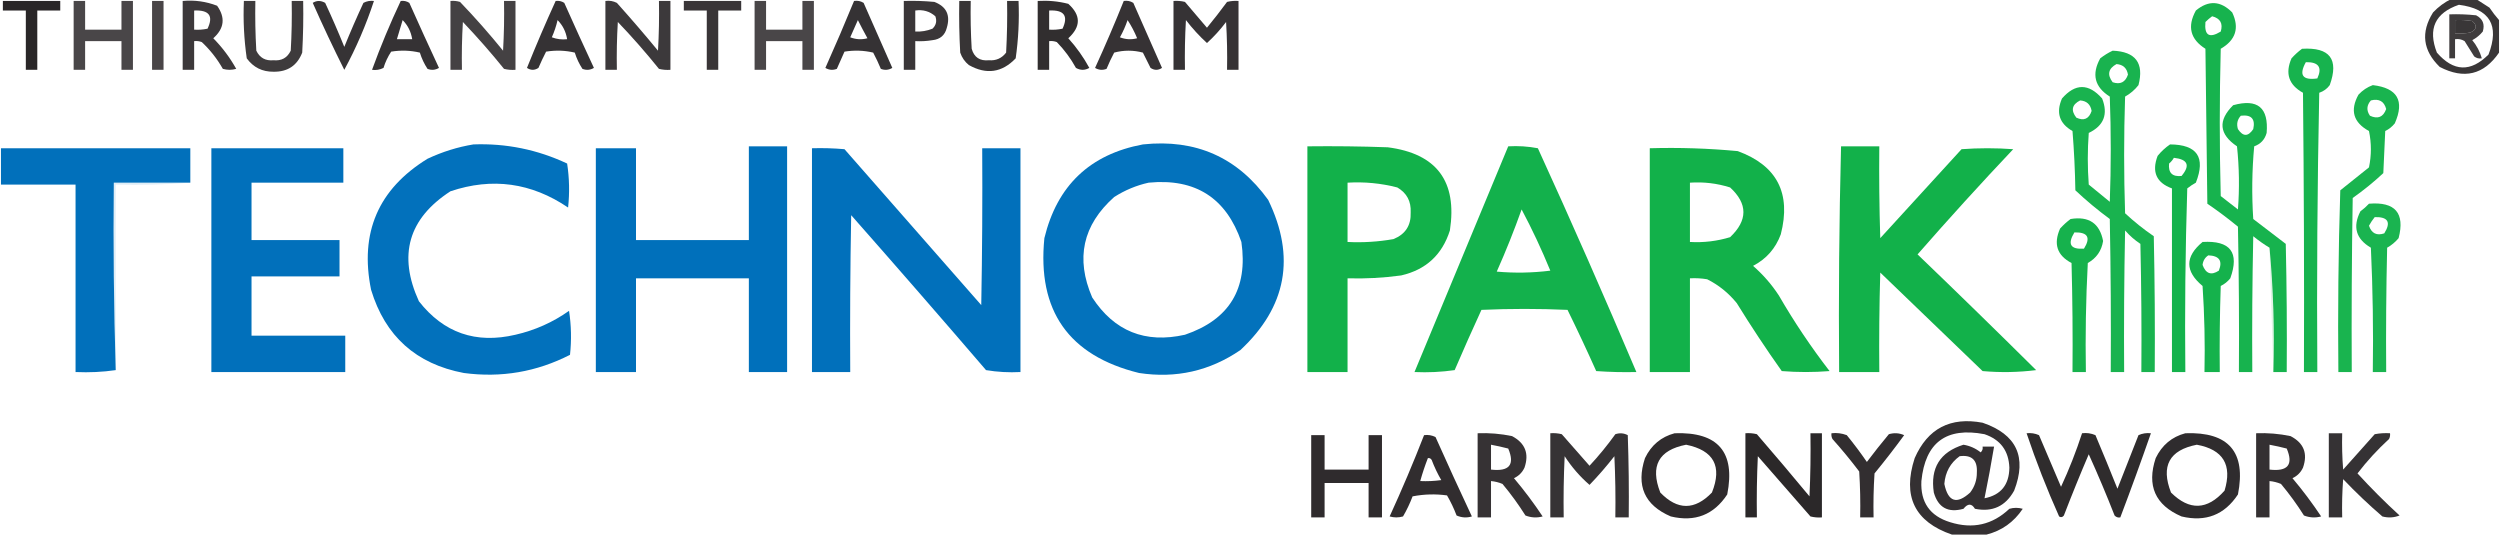 <?xml version="1.0" encoding="UTF-8"?>
<!DOCTYPE svg PUBLIC "-//W3C//DTD SVG 1.1//EN" "http://www.w3.org/Graphics/SVG/1.1/DTD/svg11.dtd">
<svg xmlns="http://www.w3.org/2000/svg" version="1.1" width="1307px" height="280px" style="shape-rendering:geometricPrecision; text-rendering:geometricPrecision; image-rendering:optimizeQuality; fill-rule:evenodd; clip-rule:evenodd" xmlns:xlink="http://www.w3.org/1999/xlink">
<g><path style="opacity:0.893" fill="#221f20" d="M 1281.5,-0.5 C 1285.83,-0.5 1290.17,-0.5 1294.5,-0.5C 1296.77,0.976 1299.1,2.476 1301.5,4C 1303.07,6.326 1304.73,8.492 1306.5,10.5C 1306.5,16.167 1306.5,21.833 1306.5,27.5C 1298.55,39.105 1288.22,41.605 1275.5,35C 1266.65,26.42 1265.48,16.92 1272,6.5C 1274.82,3.524 1277.99,1.191 1281.5,-0.5 Z M 1285.5,2.5 C 1301.7,4.576 1306.87,13.242 1301,28.5C 1291.68,37.846 1282.68,37.512 1274,27.5C 1269.19,15.117 1273.03,6.784 1285.5,2.5 Z M 1283.5,10.5 C 1286.52,10.335 1289.52,10.502 1292.5,11C 1295.23,13.435 1294.89,15.435 1291.5,17C 1288.85,17.497 1286.19,17.664 1283.5,17.5C 1283.5,15.167 1283.5,12.833 1283.5,10.5 Z"/></g>
<g><path style="opacity:0.963" fill="#221f20" d="M 1.5,0.5 C 11.5,0.5 21.5,0.5 31.5,0.5C 31.5,2.167 31.5,3.833 31.5,5.5C 27.5,5.5 23.5,5.5 19.5,5.5C 19.5,15.833 19.5,26.167 19.5,36.5C 17.5,36.5 15.5,36.5 13.5,36.5C 13.5,26.167 13.5,15.833 13.5,5.5C 9.5,5.5 5.5,5.5 1.5,5.5C 1.5,3.833 1.5,2.167 1.5,0.5 Z"/></g>
<g><path style="opacity:0.82" fill="#221e20" d="M 38.5,0.5 C 40.5,0.5 42.5,0.5 44.5,0.5C 44.5,5.5 44.5,10.5 44.5,15.5C 50.833,15.5 57.167,15.5 63.5,15.5C 63.5,10.5 63.5,5.5 63.5,0.5C 65.5,0.5 67.5,0.5 69.5,0.5C 69.5,12.5 69.5,24.5 69.5,36.5C 67.5,36.5 65.5,36.5 63.5,36.5C 63.5,31.5 63.5,26.5 63.5,21.5C 57.167,21.5 50.833,21.5 44.5,21.5C 44.5,26.5 44.5,31.5 44.5,36.5C 42.5,36.5 40.5,36.5 38.5,36.5C 38.5,24.5 38.5,12.5 38.5,0.5 Z"/></g>
<g><path style="opacity:0.822" fill="#231e20" d="M 79.5,0.5 C 81.5,0.5 83.5,0.5 85.5,0.5C 85.5,12.5 85.5,24.5 85.5,36.5C 83.5,36.5 81.5,36.5 79.5,36.5C 79.5,24.5 79.5,12.5 79.5,0.5 Z"/></g>
<g><path style="opacity:0.88" fill="#221e20" d="M 95.5,0.5 C 101.732,-0.061 107.732,0.772 113.5,3C 117.93,9.23 117.263,14.897 111.5,20C 116.23,24.797 120.23,30.13 123.5,36C 121.167,36.667 118.833,36.667 116.5,36C 113.557,30.789 109.89,26.122 105.5,22C 104.207,21.51 102.873,21.343 101.5,21.5C 101.5,26.5 101.5,31.5 101.5,36.5C 99.5,36.5 97.5,36.5 95.5,36.5C 95.5,24.5 95.5,12.5 95.5,0.5 Z M 101.5,5.5 C 109.361,5.149 111.694,8.316 108.5,15C 106.19,15.497 103.857,15.663 101.5,15.5C 101.5,12.167 101.5,8.833 101.5,5.5 Z"/></g>
<g><path style="opacity:0.869" fill="#221e20" d="M 127.5,0.5 C 129.5,0.5 131.5,0.5 133.5,0.5C 133.334,9.173 133.5,17.84 134,26.5C 135.8,30.235 138.8,31.902 143,31.5C 147.2,31.902 150.2,30.235 152,26.5C 152.5,17.84 152.666,9.173 152.5,0.5C 154.5,0.5 156.5,0.5 158.5,0.5C 158.666,9.506 158.5,18.506 158,27.5C 155.367,34.28 150.367,37.613 143,37.5C 137.115,37.558 132.449,35.224 129,30.5C 127.577,20.58 127.077,10.58 127.5,0.5 Z"/></g>
<g><path style="opacity:0.906" fill="#221e20" d="M 163.5,1.5 C 165.56,0.189 167.726,0.189 170,1.5C 173.528,9.084 176.861,16.751 180,24.5C 183.139,16.751 186.472,9.084 190,1.5C 191.699,0.594 193.533,0.261 195.5,0.5C 191.389,13.015 186.222,25.015 180,36.5C 174.21,24.959 168.71,13.293 163.5,1.5 Z"/></g>
<g><path style="opacity:0.908" fill="#221e20" d="M 209.5,0.5 C 211.144,0.286 212.644,0.62 214,1.5C 219.07,12.876 224.236,24.209 229.5,35.5C 227.579,36.641 225.579,36.808 223.5,36C 221.765,33.363 220.432,30.53 219.5,27.5C 214.533,26.338 209.533,26.171 204.5,27C 202.765,29.637 201.432,32.47 200.5,35.5C 198.604,36.466 196.604,36.799 194.5,36.5C 198.944,24.277 203.944,12.277 209.5,0.5 Z M 210.5,10.5 C 213.207,13.247 214.873,16.58 215.5,20.5C 212.833,20.5 210.167,20.5 207.5,20.5C 208.5,17.167 209.5,13.833 210.5,10.5 Z"/></g>
<g><path style="opacity:0.842" fill="#221e20" d="M 235.5,0.5 C 237.199,0.34 238.866,0.506 240.5,1C 248.372,9.203 255.872,17.703 263,26.5C 263.5,17.84 263.666,9.173 263.5,0.5C 265.5,0.5 267.5,0.5 269.5,0.5C 269.5,12.5 269.5,24.5 269.5,36.5C 267.473,36.662 265.473,36.495 263.5,36C 256.687,27.552 249.52,19.386 242,11.5C 241.5,19.827 241.334,28.16 241.5,36.5C 239.5,36.5 237.5,36.5 235.5,36.5C 235.5,24.5 235.5,12.5 235.5,0.5 Z"/></g>
<g><path style="opacity:0.908" fill="#221e20" d="M 290.5,0.5 C 292.144,0.286 293.644,0.62 295,1.5C 300.07,12.876 305.236,24.209 310.5,35.5C 308.579,36.641 306.579,36.808 304.5,36C 302.765,33.363 301.432,30.53 300.5,27.5C 295.533,26.338 290.533,26.171 285.5,27C 284.074,29.773 282.74,32.607 281.5,35.5C 279.5,36.833 277.5,36.833 275.5,35.5C 280.239,23.691 285.239,12.025 290.5,0.5 Z M 291.5,10.5 C 294.207,13.247 295.873,16.58 296.5,20.5C 293.753,20.813 291.086,20.48 288.5,19.5C 289.801,16.573 290.801,13.573 291.5,10.5 Z"/></g>
<g><path style="opacity:0.878" fill="#221e20" d="M 316.5,0.5 C 318.604,0.201 320.604,0.534 322.5,1.5C 329.854,9.686 337.02,18.019 344,26.5C 344.5,17.84 344.666,9.173 344.5,0.5C 346.5,0.5 348.5,0.5 350.5,0.5C 350.5,12.5 350.5,24.5 350.5,36.5C 348.473,36.662 346.473,36.495 344.5,36C 337.706,27.537 330.539,19.37 323,11.5C 322.5,19.827 322.334,28.16 322.5,36.5C 320.5,36.5 318.5,36.5 316.5,36.5C 316.5,24.5 316.5,12.5 316.5,0.5 Z"/></g>
<g><path style="opacity:0.893" fill="#221e20" d="M 357.5,0.5 C 367.5,0.5 377.5,0.5 387.5,0.5C 387.5,2.167 387.5,3.833 387.5,5.5C 383.5,5.5 379.5,5.5 375.5,5.5C 375.5,15.833 375.5,26.167 375.5,36.5C 373.5,36.5 371.5,36.5 369.5,36.5C 369.5,26.167 369.5,15.833 369.5,5.5C 365.5,5.5 361.5,5.5 357.5,5.5C 357.5,3.833 357.5,2.167 357.5,0.5 Z"/></g>
<g><path style="opacity:0.82" fill="#221e20" d="M 394.5,0.5 C 396.5,0.5 398.5,0.5 400.5,0.5C 400.5,5.5 400.5,10.5 400.5,15.5C 406.833,15.5 413.167,15.5 419.5,15.5C 419.5,10.5 419.5,5.5 419.5,0.5C 421.5,0.5 423.5,0.5 425.5,0.5C 425.5,12.5 425.5,24.5 425.5,36.5C 423.5,36.5 421.5,36.5 419.5,36.5C 419.5,31.5 419.5,26.5 419.5,21.5C 413.167,21.5 406.833,21.5 400.5,21.5C 400.5,26.5 400.5,31.5 400.5,36.5C 398.5,36.5 396.5,36.5 394.5,36.5C 394.5,24.5 394.5,12.5 394.5,0.5 Z"/></g>
<g><path style="opacity:0.908" fill="#221e20" d="M 446.5,0.5 C 448.288,0.215 449.955,0.548 451.5,1.5C 456.5,12.833 461.5,24.167 466.5,35.5C 464.579,36.641 462.579,36.808 460.5,36C 459.311,33.122 457.978,30.288 456.5,27.5C 451.533,26.338 446.533,26.171 441.5,27C 440.167,30 438.833,33 437.5,36C 435.421,36.808 433.421,36.641 431.5,35.5C 436.702,23.886 441.702,12.22 446.5,0.5 Z M 448.5,10.5 C 450.057,13.624 451.723,16.791 453.5,20C 450.446,20.821 447.446,20.655 444.5,19.5C 445.84,16.471 447.173,13.471 448.5,10.5 Z"/></g>
<g><path style="opacity:0.888" fill="#221e20" d="M 472.5,0.5 C 477.844,0.334 483.177,0.501 488.5,1C 494.795,3.425 496.962,7.925 495,14.5C 494.027,18.406 491.527,20.573 487.5,21C 484.518,21.498 481.518,21.665 478.5,21.5C 478.5,26.5 478.5,31.5 478.5,36.5C 476.5,36.5 474.5,36.5 472.5,36.5C 472.5,24.5 472.5,12.5 472.5,0.5 Z M 478.5,5.5 C 482.516,4.9 486.016,5.9 489,8.5C 489.896,11.025 489.396,13.192 487.5,15C 484.607,16.149 481.607,16.649 478.5,16.5C 478.5,12.833 478.5,9.167 478.5,5.5 Z"/></g>
<g><path style="opacity:0.901" fill="#221e20" d="M 501.5,0.5 C 503.5,0.5 505.5,0.5 507.5,0.5C 507.334,8.84 507.5,17.173 508,25.5C 509.262,29.972 512.262,31.972 517,31.5C 520.735,31.799 523.735,30.465 526,27.5C 526.5,18.506 526.666,9.506 526.5,0.5C 528.5,0.5 530.5,0.5 532.5,0.5C 532.923,10.58 532.423,20.58 531,30.5C 523.837,37.995 515.67,39.162 506.5,34C 504.383,32.269 502.883,30.102 502,27.5C 501.5,18.506 501.334,9.506 501.5,0.5 Z"/></g>
<g><path style="opacity:0.928" fill="#221f20" d="M 542.5,0.5 C 547.93,0.161 553.264,0.661 558.5,2C 565.156,7.953 565.156,13.953 558.5,20C 562.781,24.727 566.448,29.894 569.5,35.5C 567.167,36.833 564.833,36.833 562.5,35.5C 559.776,30.555 556.443,26.055 552.5,22C 551.207,21.51 549.873,21.343 548.5,21.5C 548.5,26.5 548.5,31.5 548.5,36.5C 546.5,36.5 544.5,36.5 542.5,36.5C 542.5,24.5 542.5,12.5 542.5,0.5 Z M 548.5,5.5 C 556.305,5.101 558.638,8.268 555.5,15C 553.19,15.497 550.857,15.663 548.5,15.5C 548.5,12.167 548.5,8.833 548.5,5.5 Z"/></g>
<g><path style="opacity:0.909" fill="#221e20" d="M 587.5,0.5 C 589.288,0.215 590.955,0.548 592.5,1.5C 597.5,12.833 602.5,24.167 607.5,35.5C 605.5,36.833 603.5,36.833 601.5,35.5C 600.167,32.833 598.833,30.167 597.5,27.5C 592.5,26.167 587.5,26.167 582.5,27.5C 581.022,30.288 579.689,33.122 578.5,36C 576.421,36.808 574.421,36.641 572.5,35.5C 577.788,23.928 582.788,12.261 587.5,0.5 Z M 589.5,10.5 C 591.438,13.445 593.105,16.612 594.5,20C 591.446,20.821 588.446,20.655 585.5,19.5C 587.122,16.592 588.456,13.592 589.5,10.5 Z"/></g>
<g><path style="opacity:0.906" fill="#221e20" d="M 613.5,0.5 C 615.527,0.338 617.527,0.505 619.5,1C 623.333,5.5 627.167,10 631,14.5C 634.621,10.091 638.121,5.59 641.5,1C 643.473,0.505 645.473,0.338 647.5,0.5C 647.5,12.5 647.5,24.5 647.5,36.5C 645.5,36.5 643.5,36.5 641.5,36.5C 641.666,28.16 641.5,19.827 641,11.5C 637.966,15.529 634.633,19.196 631,22.5C 627.034,18.864 623.368,14.864 620,10.5C 619.5,19.16 619.334,27.827 619.5,36.5C 617.5,36.5 615.5,36.5 613.5,36.5C 613.5,24.5 613.5,12.5 613.5,0.5 Z"/></g>
<g><path style="opacity:0.975" fill="#12b14a" d="M 1188.5,194.5 C 1189.16,172.474 1188.49,150.808 1186.5,129.5C 1183.55,127.72 1180.71,125.72 1178,123.5C 1177.5,147.164 1177.33,170.831 1177.5,194.5C 1175.17,194.5 1172.83,194.5 1170.5,194.5C 1170.67,169.164 1170.5,143.831 1170,118.5C 1164.85,114.257 1159.51,110.257 1154,106.5C 1153.67,79.5 1153.33,52.5 1153,25.5C 1145.07,20.51 1143.4,13.844 1148,5.5C 1154.61,0.019 1160.94,0.353 1167,6.5C 1170.86,14.602 1168.86,20.936 1161,25.5C 1160.33,51.167 1160.33,76.833 1161,102.5C 1164,104.833 1167,107.167 1170,109.5C 1170.83,98.485 1170.67,87.485 1169.5,76.5C 1160.11,70.159 1159.44,62.993 1167.5,55C 1180.28,51.447 1186.11,56.28 1185,69.5C 1184.03,72.965 1181.87,75.298 1178.5,76.5C 1177.33,89.153 1177.17,101.82 1178,114.5C 1183.67,118.833 1189.33,123.167 1195,127.5C 1195.5,149.831 1195.67,172.164 1195.5,194.5C 1193.17,194.5 1190.83,194.5 1188.5,194.5 Z M 1156.5,8.5 C 1160.78,9.611 1162.28,12.277 1161,16.5C 1155,20.167 1152.33,18.5 1153,11.5C 1154.15,10.364 1155.31,9.364 1156.5,8.5 Z M 1171.5,60.5 C 1177,59.831 1179.17,62.165 1178,67.5C 1175.33,71.5 1172.67,71.5 1170,67.5C 1169.17,64.829 1169.67,62.496 1171.5,60.5 Z"/></g>
<g><path style="opacity:0.865" fill="#221e20" d="M 1280.5,7.5 C 1285.18,7.334 1289.85,7.501 1294.5,8C 1297.99,9.821 1299.16,12.654 1298,16.5C 1296.48,18.348 1294.65,19.848 1292.5,21C 1294.85,23.869 1296.52,27.035 1297.5,30.5C 1296.02,30.762 1294.69,30.429 1293.5,29.5C 1291.83,26.833 1290.17,24.167 1288.5,21.5C 1286.95,20.548 1285.29,20.215 1283.5,20.5C 1283.5,23.833 1283.5,27.167 1283.5,30.5C 1282.5,30.5 1281.5,30.5 1280.5,30.5C 1280.5,22.833 1280.5,15.167 1280.5,7.5 Z M 1283.5,10.5 C 1283.5,12.833 1283.5,15.167 1283.5,17.5C 1286.19,17.664 1288.85,17.497 1291.5,17C 1294.89,15.435 1295.23,13.435 1292.5,11C 1289.52,10.502 1286.52,10.335 1283.5,10.5 Z"/></g>
<g><path style="opacity:0.976" fill="#12b14a" d="M 1203.5,25.5 C 1218.04,24.61 1222.87,30.943 1218,44.5C 1216.59,46.414 1214.75,47.747 1212.5,48.5C 1211.5,97.162 1211.17,145.829 1211.5,194.5C 1209.17,194.5 1206.83,194.5 1204.5,194.5C 1204.67,145.832 1204.5,97.165 1204,48.5C 1196.56,44.392 1194.56,38.392 1198,30.5C 1199.73,28.598 1201.56,26.931 1203.5,25.5 Z M 1205.5,32.5 C 1212.17,32.378 1214.17,35.211 1211.5,41C 1203.75,42.091 1201.75,39.258 1205.5,32.5 Z"/></g>
<g><path style="opacity:0.967" fill="#12b14a" d="M 1104.5,26.5 C 1116.49,26.979 1120.99,32.979 1118,44.5C 1116.08,46.963 1113.75,48.963 1111,50.5C 1110.33,70.833 1110.33,91.167 1111,111.5C 1115.71,115.88 1120.71,119.88 1126,123.5C 1126.5,147.164 1126.67,170.831 1126.5,194.5C 1124.17,194.5 1121.83,194.5 1119.5,194.5C 1119.67,172.164 1119.5,149.831 1119,127.5C 1116.04,125.539 1113.37,123.206 1111,120.5C 1110.5,145.164 1110.33,169.831 1110.5,194.5C 1108.17,194.5 1105.83,194.5 1103.5,194.5C 1103.67,167.831 1103.5,141.165 1103,114.5C 1096.71,109.877 1090.71,104.877 1085,99.5C 1084.83,89.151 1084.33,78.817 1083.5,68.5C 1076.62,64.575 1074.78,58.908 1078,51.5C 1084.96,43.511 1091.96,43.511 1099,51.5C 1102.22,59.717 1099.89,65.717 1092,69.5C 1091.33,78.5 1091.33,87.5 1092,96.5C 1095.67,99.5 1099.33,102.5 1103,105.5C 1103.67,87.167 1103.67,68.833 1103,50.5C 1095.07,45.51 1093.4,38.843 1098,30.5C 1100.09,28.875 1102.26,27.542 1104.5,26.5 Z M 1106.5,33.5 C 1109.94,33.77 1111.94,35.603 1112.5,39C 1111.15,43.001 1108.49,44.334 1104.5,43C 1101.52,39.053 1102.19,35.886 1106.5,33.5 Z M 1087.5,52.5 C 1090.92,52.756 1092.92,54.589 1093.5,58C 1092.11,62.177 1089.44,63.344 1085.5,61.5C 1082.54,57.674 1083.21,54.674 1087.5,52.5 Z"/></g>
<g><path style="opacity:0.968" fill="#12b14a" d="M 1240.5,44.5 C 1253.39,46.012 1257.22,52.679 1252,64.5C 1250.62,66.213 1248.96,67.547 1247,68.5C 1246.67,75.833 1246.33,83.167 1246,90.5C 1240.96,95.212 1235.62,99.545 1230,103.5C 1229.5,133.832 1229.33,164.165 1229.5,194.5C 1227.17,194.5 1224.83,194.5 1222.5,194.5C 1222.17,162.826 1222.5,131.16 1223.5,99.5C 1228.5,95.5 1233.5,91.5 1238.5,87.5C 1239.83,81.167 1239.83,74.833 1238.5,68.5C 1230.31,64.031 1228.48,57.698 1233,49.5C 1235.17,47.177 1237.67,45.51 1240.5,44.5 Z M 1239.5,52.5 C 1243.76,51.455 1246.42,52.955 1247.5,57C 1245.95,61.245 1243.12,62.412 1239,60.5C 1237.09,57.722 1237.26,55.056 1239.5,52.5 Z"/></g>
<g><path style="opacity:0.991" fill="#0070bb" d="M 247.5,75.5 C 264.648,74.871 280.981,78.204 296.5,85.5C 297.665,93.145 297.831,100.812 297,108.5C 277.835,95.499 257.335,92.665 235.5,100C 213.504,114.259 208.004,133.426 219,157.5C 231.955,174.042 248.788,179.876 269.5,175C 279.684,172.664 289.018,168.497 297.5,162.5C 298.665,170.145 298.831,177.812 298,185.5C 280.548,194.437 262.048,197.603 242.5,195C 217.526,190.271 201.359,175.771 194,151.5C 187.933,121.67 197.767,98.837 223.5,83C 231.277,79.349 239.277,76.849 247.5,75.5 Z"/></g>
<g><path style="opacity:0.988" fill="#0070bb" d="M 597.5,75.5 C 625.116,72.566 646.949,82.233 663,104.5C 677.471,134.297 672.637,160.463 648.5,183C 632.499,193.949 614.832,197.949 595.5,195C 558.7,185.935 542.2,162.435 546,124.5C 552.653,97.012 569.819,80.679 597.5,75.5 Z M 600.5,95.5 C 624.928,93.121 641.095,103.455 649,126.5C 652.537,150.943 642.704,167.11 619.5,175C 598.718,179.685 582.552,173.185 571,155.5C 562.202,135.151 566.035,117.651 582.5,103C 588.149,99.402 594.149,96.902 600.5,95.5 Z"/></g>
<g><path style="opacity:0.988" fill="#12b14a" d="M 1134.5,75.5 C 1148.71,75.593 1153.21,82.259 1148,95.5C 1146.41,96.376 1144.91,97.376 1143.5,98.5C 1142.5,130.493 1142.17,162.493 1142.5,194.5C 1140.17,194.5 1137.83,194.5 1135.5,194.5C 1135.5,162.5 1135.5,130.5 1135.5,98.5C 1127.33,95.523 1124.83,89.856 1128,81.5C 1129.91,79.144 1132.08,77.144 1134.5,75.5 Z M 1136.5,82.5 C 1143.82,83.319 1145.15,86.486 1140.5,92C 1135.67,92.5 1133.5,90.333 1134,85.5C 1135.04,84.627 1135.88,83.627 1136.5,82.5 Z"/></g>
<g><path style="opacity:0.993" fill="#0070bb" d="M 99.5,95.5 C 86.167,95.5 72.833,95.5 59.5,95.5C 59.168,128.338 59.502,161.004 60.5,193.5C 53.687,194.491 46.687,194.825 39.5,194.5C 39.5,161.833 39.5,129.167 39.5,96.5C 26.5,96.5 13.5,96.5 0.5,96.5C 0.5,90.167 0.5,83.833 0.5,77.5C 33.5,77.5 66.5,77.5 99.5,77.5C 99.5,83.5 99.5,89.5 99.5,95.5 Z"/></g>
<g><path style="opacity:0.995" fill="#0070bb" d="M 110.5,77.5 C 133.5,77.5 156.5,77.5 179.5,77.5C 179.5,83.5 179.5,89.5 179.5,95.5C 163.5,95.5 147.5,95.5 131.5,95.5C 131.5,105.5 131.5,115.5 131.5,125.5C 146.833,125.5 162.167,125.5 177.5,125.5C 177.5,131.833 177.5,138.167 177.5,144.5C 162.167,144.5 146.833,144.5 131.5,144.5C 131.5,154.833 131.5,165.167 131.5,175.5C 147.833,175.5 164.167,175.5 180.5,175.5C 180.5,181.833 180.5,188.167 180.5,194.5C 157.167,194.5 133.833,194.5 110.5,194.5C 110.5,155.5 110.5,116.5 110.5,77.5 Z"/></g>
<g><path style="opacity:0.997" fill="#0070bb" d="M 391.5,76.5 C 398.167,76.5 404.833,76.5 411.5,76.5C 411.5,115.833 411.5,155.167 411.5,194.5C 404.833,194.5 398.167,194.5 391.5,194.5C 391.5,178.167 391.5,161.833 391.5,145.5C 371.833,145.5 352.167,145.5 332.5,145.5C 332.5,161.833 332.5,178.167 332.5,194.5C 325.5,194.5 318.5,194.5 311.5,194.5C 311.5,155.5 311.5,116.5 311.5,77.5C 318.5,77.5 325.5,77.5 332.5,77.5C 332.5,93.5 332.5,109.5 332.5,125.5C 352.167,125.5 371.833,125.5 391.5,125.5C 391.5,109.167 391.5,92.833 391.5,76.5 Z"/></g>
<g><path style="opacity:0.993" fill="#0070bb" d="M 424.5,77.5 C 430.176,77.334 435.843,77.501 441.5,78C 465.333,105.167 489.167,132.333 513,159.5C 513.5,132.169 513.667,104.835 513.5,77.5C 520.167,77.5 526.833,77.5 533.5,77.5C 533.5,116.5 533.5,155.5 533.5,194.5C 527.463,194.829 521.463,194.496 515.5,193.5C 492.187,166.352 468.687,139.352 445,112.5C 444.5,139.831 444.333,167.165 444.5,194.5C 437.833,194.5 431.167,194.5 424.5,194.5C 424.5,155.5 424.5,116.5 424.5,77.5 Z"/></g>
<g><path style="opacity:0.995" fill="#12b14a" d="M 683.5,76.5 C 697.504,76.333 711.504,76.5 725.5,77C 751.113,80.296 761.946,94.796 758,120.5C 753.959,133.209 745.459,141.042 732.5,144C 723.212,145.276 713.879,145.776 704.5,145.5C 704.5,161.833 704.5,178.167 704.5,194.5C 697.5,194.5 690.5,194.5 683.5,194.5C 683.5,155.167 683.5,115.833 683.5,76.5 Z M 704.5,95.5 C 713.32,94.971 721.987,95.804 730.5,98C 735.442,100.882 737.776,105.215 737.5,111C 737.77,117.798 734.77,122.465 728.5,125C 720.585,126.401 712.585,126.901 704.5,126.5C 704.5,116.167 704.5,105.833 704.5,95.5 Z"/></g>
<g><path style="opacity:0.989" fill="#12b14b" d="M 788.5,76.5 C 793.762,76.195 798.928,76.529 804,77.5C 821.734,116.298 838.901,155.298 855.5,194.5C 848.492,194.666 841.492,194.5 834.5,194C 829.693,183.248 824.693,172.581 819.5,162C 804.5,161.333 789.5,161.333 774.5,162C 769.705,172.426 765.038,182.926 760.5,193.5C 753.532,194.497 746.532,194.83 739.5,194.5C 755.827,155.177 772.16,115.844 788.5,76.5 Z M 795.5,109.5 C 800.998,119.835 805.998,130.501 810.5,141.5C 801.184,142.665 791.851,142.832 782.5,142C 787.259,131.319 791.592,120.486 795.5,109.5 Z"/></g>
<g><path style="opacity:0.994" fill="#12b14a" d="M 862.5,77.5 C 877.891,77.065 893.225,77.565 908.5,79C 929.016,86.526 936.516,101.026 931,122.5C 928.284,129.881 923.451,135.381 916.5,139C 921.746,143.575 926.246,148.742 930,154.5C 937.966,168.27 946.799,181.437 956.5,194C 948.167,194.667 939.833,194.667 931.5,194C 923.294,182.424 915.461,170.591 908,158.5C 903.678,153.167 898.512,149.001 892.5,146C 889.518,145.502 886.518,145.335 883.5,145.5C 883.5,161.833 883.5,178.167 883.5,194.5C 876.5,194.5 869.5,194.5 862.5,194.5C 862.5,155.5 862.5,116.5 862.5,77.5 Z M 883.5,95.5 C 890.691,95.012 897.691,95.845 904.5,98C 913.776,106.541 913.776,115.208 904.5,124C 897.66,126.078 890.66,126.911 883.5,126.5C 883.5,116.167 883.5,105.833 883.5,95.5 Z"/></g>
<g><path style="opacity:0.994" fill="#12b14a" d="M 962.5,76.5 C 969.167,76.5 975.833,76.5 982.5,76.5C 982.333,92.504 982.5,108.503 983,124.5C 997.167,109 1011.33,93.5 1025.5,78C 1034.5,77.333 1043.5,77.333 1052.5,78C 1035.46,96.034 1018.8,114.367 1002.5,133C 1023.35,153.013 1044.01,173.179 1064.5,193.5C 1055.18,194.665 1045.85,194.832 1036.5,194C 1018.67,176.833 1000.83,159.667 983,142.5C 982.5,159.83 982.333,177.163 982.5,194.5C 975.5,194.5 968.5,194.5 961.5,194.5C 961.173,155.094 961.506,115.761 962.5,76.5 Z"/></g>
<g><path style="opacity:0.126" fill="#0070b6" d="M 99.5,95.5 C 86.677,96.496 73.677,96.829 60.5,96.5C 60.5,128.833 60.5,161.167 60.5,193.5C 59.502,161.004 59.168,128.338 59.5,95.5C 72.833,95.5 86.167,95.5 99.5,95.5 Z"/></g>
<g><path style="opacity:0.963" fill="#12b14a" d="M 1238.5,106.5 C 1252.21,105.366 1257.38,111.366 1254,124.5C 1252.29,126.543 1250.29,128.21 1248,129.5C 1247.5,151.164 1247.33,172.831 1247.5,194.5C 1245.17,194.5 1242.83,194.5 1240.5,194.5C 1240.83,172.823 1240.5,151.156 1239.5,129.5C 1231.7,124.937 1229.87,118.604 1234,110.5C 1235.67,109.267 1237.17,107.933 1238.5,106.5 Z M 1241.5,113.5 C 1248.49,113.331 1250.15,116.164 1246.5,122C 1242.51,123.334 1239.85,122.001 1238.5,118C 1239.39,116.385 1240.39,114.885 1241.5,113.5 Z"/></g>
<g><path style="opacity:0.977" fill="#12b14a" d="M 1082.5,114.5 C 1092.06,112.929 1097.73,116.762 1099.5,126C 1098.69,131.125 1096.02,134.958 1091.5,137.5C 1090.5,156.488 1090.17,175.488 1090.5,194.5C 1088.17,194.5 1085.83,194.5 1083.5,194.5C 1083.67,175.497 1083.5,156.497 1083,137.5C 1075.44,133.552 1073.44,127.552 1077,119.5C 1078.73,117.598 1080.56,115.931 1082.5,114.5 Z M 1084.5,121.5 C 1091.49,121.331 1093.15,124.164 1089.5,130C 1082.42,130.475 1080.75,127.642 1084.5,121.5 Z"/></g>
<g><path style="opacity:0.982" fill="#12b14a" d="M 1151.5,126.5 C 1166.05,125.634 1170.88,131.968 1166,145.5C 1164.62,147.213 1162.96,148.547 1161,149.5C 1160.5,164.496 1160.33,179.496 1160.5,194.5C 1157.83,194.5 1155.17,194.5 1152.5,194.5C 1152.83,179.485 1152.5,164.485 1151.5,149.5C 1142.25,141.826 1142.25,134.159 1151.5,126.5 Z M 1154.5,133.5 C 1160.24,133.716 1162.08,136.383 1160,141.5C 1156.03,144.107 1153.19,143.107 1151.5,138.5C 1151.76,136.308 1152.76,134.641 1154.5,133.5 Z"/></g>
<g><path style="opacity:0.137" fill="#10af48" d="M 1186.5,129.5 C 1188.49,150.808 1189.16,172.474 1188.5,194.5C 1187.82,172.931 1187.16,151.265 1186.5,129.5 Z"/></g>
<g><path style="opacity:0.917" fill="#221e20" d="M 1038.5,279.5 C 1032.5,279.5 1026.5,279.5 1020.5,279.5C 1000.98,272.793 994.481,259.459 1001,239.5C 1007.82,224.004 1019.65,217.837 1036.5,221C 1054.3,227.094 1059.8,238.928 1053,256.5C 1048.48,264.676 1041.65,267.842 1032.5,266C 1030.78,263.119 1028.78,263.119 1026.5,266C 1018.46,268.231 1013.29,265.398 1011,257.5C 1009.07,244.675 1014.24,236.342 1026.5,232.5C 1029.86,233.063 1032.86,234.397 1035.5,236.5C 1036.39,235.675 1036.72,234.675 1036.5,233.5C 1038.5,233.5 1040.5,233.5 1042.5,233.5C 1040.99,242.529 1039.33,251.529 1037.5,260.5C 1046.04,258.814 1050.38,253.481 1050.5,244.5C 1050.17,235.678 1045.84,229.844 1037.5,227C 1017.51,223.167 1006.51,231.334 1004.5,251.5C 1003.95,262.585 1008.95,269.752 1019.5,273C 1031.3,276.72 1041.64,274.387 1050.5,266C 1052.83,265.333 1055.17,265.333 1057.5,266C 1052.82,272.993 1046.48,277.493 1038.5,279.5 Z M 1024.5,238.5 C 1030.86,237.695 1033.86,240.528 1033.5,247C 1033.53,250.923 1032.36,254.423 1030,257.5C 1022.96,263.888 1018.46,262.388 1016.5,253C 1016.99,246.835 1019.66,242.002 1024.5,238.5 Z"/></g>
<g><path style="opacity:0.938" fill="#221e20" d="M 875.5,226.5 C 898.194,225.687 907.361,236.354 903,258.5C 895.962,269.184 886.129,273.018 873.5,270C 859.745,264.102 855.245,253.935 860,239.5C 863.266,232.721 868.433,228.388 875.5,226.5 Z M 881.5,232.5 C 895.974,235.448 900.474,243.781 895,257.5C 886,266.833 877,266.833 868,257.5C 862.589,243.65 867.089,235.316 881.5,232.5 Z"/></g>
<g><path style="opacity:0.937" fill="#221e20" d="M 1142.5,226.5 C 1165.18,225.677 1174.35,236.344 1170,258.5C 1162.96,269.184 1153.13,273.018 1140.5,270C 1126.73,264.058 1122.23,253.891 1127,239.5C 1130.27,232.721 1135.43,228.388 1142.5,226.5 Z M 1148.5,232.5 C 1162.27,235.031 1167.1,243.031 1163,256.5C 1153.97,266.715 1144.64,267.049 1135,257.5C 1129.59,243.65 1134.09,235.316 1148.5,232.5 Z"/></g>
<g><path style="opacity:0.94" fill="#221e20" d="M 685.5,227.5 C 687.833,227.5 690.167,227.5 692.5,227.5C 692.5,233.5 692.5,239.5 692.5,245.5C 700.167,245.5 707.833,245.5 715.5,245.5C 715.5,239.5 715.5,233.5 715.5,227.5C 717.833,227.5 720.167,227.5 722.5,227.5C 722.5,241.833 722.5,256.167 722.5,270.5C 720.167,270.5 717.833,270.5 715.5,270.5C 715.5,264.5 715.5,258.5 715.5,252.5C 707.833,252.5 700.167,252.5 692.5,252.5C 692.5,258.5 692.5,264.5 692.5,270.5C 690.167,270.5 687.833,270.5 685.5,270.5C 685.5,256.167 685.5,241.833 685.5,227.5 Z"/></g>
<g><path style="opacity:0.928" fill="#221e20" d="M 744.5,227.5 C 746.604,227.201 748.604,227.534 750.5,228.5C 756.705,242.408 763.038,256.242 769.5,270C 766.773,270.818 764.106,270.652 761.5,269.5C 760.119,265.854 758.452,262.354 756.5,259C 750.472,258.17 744.472,258.336 738.5,259.5C 737.119,263.146 735.452,266.646 733.5,270C 731.167,270.667 728.833,270.667 726.5,270C 732.917,256 738.917,241.834 744.5,227.5 Z M 746.5,239.5 C 747.376,239.369 748.043,239.702 748.5,240.5C 749.881,244.146 751.548,247.646 753.5,251C 749.848,251.499 746.182,251.665 742.5,251.5C 743.632,247.438 744.965,243.438 746.5,239.5 Z"/></g>
<g><path style="opacity:0.909" fill="#221e20" d="M 772.5,226.5 C 778.565,226.261 784.565,226.761 790.5,228C 797.362,231.636 799.529,237.136 797,244.5C 795.833,247 794,248.833 791.5,250C 796.885,256.384 801.885,263.05 806.5,270C 803.446,270.821 800.446,270.655 797.5,269.5C 793.867,263.734 789.867,258.234 785.5,253C 783.564,252.187 781.564,251.687 779.5,251.5C 779.5,257.833 779.5,264.167 779.5,270.5C 777.167,270.5 774.833,270.5 772.5,270.5C 772.5,255.833 772.5,241.167 772.5,226.5 Z M 779.5,232.5 C 782.516,233.059 785.516,233.725 788.5,234.5C 792.076,242.955 789.076,246.621 779.5,245.5C 779.5,241.167 779.5,236.833 779.5,232.5 Z"/></g>
<g><path style="opacity:0.903" fill="#221e20" d="M 810.5,226.5 C 812.527,226.338 814.527,226.505 816.5,227C 821.333,232.5 826.167,238 831,243.5C 835.859,238.276 840.359,232.776 844.5,227C 846.769,226.242 848.936,226.409 851,227.5C 851.5,241.829 851.667,256.163 851.5,270.5C 849.167,270.5 846.833,270.5 844.5,270.5C 844.667,259.828 844.5,249.161 844,238.5C 839.878,243.786 835.545,248.786 831,253.5C 825.991,249.153 821.658,244.153 818,238.5C 817.5,249.161 817.333,259.828 817.5,270.5C 815.167,270.5 812.833,270.5 810.5,270.5C 810.5,255.833 810.5,241.167 810.5,226.5 Z"/></g>
<g><path style="opacity:0.955" fill="#221f20" d="M 912.5,226.5 C 914.527,226.338 916.527,226.505 918.5,227C 927.785,237.741 936.952,248.574 946,259.5C 946.5,248.505 946.667,237.505 946.5,226.5C 948.5,226.5 950.5,226.5 952.5,226.5C 952.5,241.167 952.5,255.833 952.5,270.5C 950.473,270.662 948.473,270.495 946.5,270C 937.333,259.5 928.167,249 919,238.5C 918.5,249.161 918.333,259.828 918.5,270.5C 916.5,270.5 914.5,270.5 912.5,270.5C 912.5,255.833 912.5,241.167 912.5,226.5 Z"/></g>
<g><path style="opacity:0.924" fill="#221e20" d="M 957.5,226.5 C 960.247,226.187 962.914,226.52 965.5,227.5C 969.192,232.025 972.692,236.692 976,241.5C 979.713,236.576 983.546,231.742 987.5,227C 990.227,226.182 992.894,226.348 995.5,227.5C 990.525,234.31 985.358,240.976 980,247.5C 979.5,255.159 979.334,262.826 979.5,270.5C 977.167,270.5 974.833,270.5 972.5,270.5C 972.666,262.493 972.5,254.493 972,246.5C 967.572,240.649 962.906,234.983 958,229.5C 957.517,228.552 957.351,227.552 957.5,226.5 Z"/></g>
<g><path style="opacity:0.938" fill="#221f20" d="M 1059.5,226.5 C 1061.79,226.244 1063.96,226.577 1066,227.5C 1069.84,236.509 1073.67,245.509 1077.5,254.5C 1081.74,245.367 1085.4,236.034 1088.5,226.5C 1090.92,226.192 1093.26,226.526 1095.5,227.5C 1099.43,236.793 1103.26,246.126 1107,255.5C 1110.67,246.167 1114.33,236.833 1118,227.5C 1120.04,226.577 1122.21,226.244 1124.5,226.5C 1119.37,241.226 1114.04,255.893 1108.5,270.5C 1107.32,270.719 1106.32,270.386 1105.5,269.5C 1101.28,258.718 1096.78,248.051 1092,237.5C 1087.47,248.086 1083.14,258.753 1079,269.5C 1078.28,270.451 1077.45,270.617 1076.5,270C 1070.13,255.762 1064.46,241.262 1059.5,226.5 Z"/></g>
<g><path style="opacity:0.915" fill="#221e20" d="M 1179.5,226.5 C 1185.57,226.261 1191.57,226.761 1197.5,228C 1204.44,231.592 1206.61,237.092 1204,244.5C 1202.83,247 1201,248.833 1198.5,250C 1203.88,256.384 1208.88,263.05 1213.5,270C 1210.45,270.821 1207.45,270.655 1204.5,269.5C 1200.87,263.734 1196.87,258.234 1192.5,253C 1190.56,252.187 1188.56,251.687 1186.5,251.5C 1186.5,257.833 1186.5,264.167 1186.5,270.5C 1184.17,270.5 1181.83,270.5 1179.5,270.5C 1179.5,255.833 1179.5,241.167 1179.5,226.5 Z M 1186.5,232.5 C 1189.52,233.059 1192.52,233.725 1195.5,234.5C 1199.08,242.955 1196.08,246.621 1186.5,245.5C 1186.5,241.167 1186.5,236.833 1186.5,232.5 Z"/></g>
<g><path style="opacity:0.908" fill="#221e20" d="M 1217.5,226.5 C 1219.83,226.5 1222.17,226.5 1224.5,226.5C 1224.33,232.842 1224.5,239.175 1225,245.5C 1230.5,239.333 1236,233.167 1241.5,227C 1244.15,226.503 1246.81,226.336 1249.5,226.5C 1249.65,227.552 1249.48,228.552 1249,229.5C 1242.95,235.05 1237.45,241.05 1232.5,247.5C 1239.53,255.194 1246.86,262.527 1254.5,269.5C 1251.55,270.655 1248.55,270.821 1245.5,270C 1238.36,263.865 1231.53,257.365 1225,250.5C 1224.5,257.158 1224.33,263.825 1224.5,270.5C 1222.17,270.5 1219.83,270.5 1217.5,270.5C 1217.5,255.833 1217.5,241.167 1217.5,226.5 Z"/></g>
</svg>
